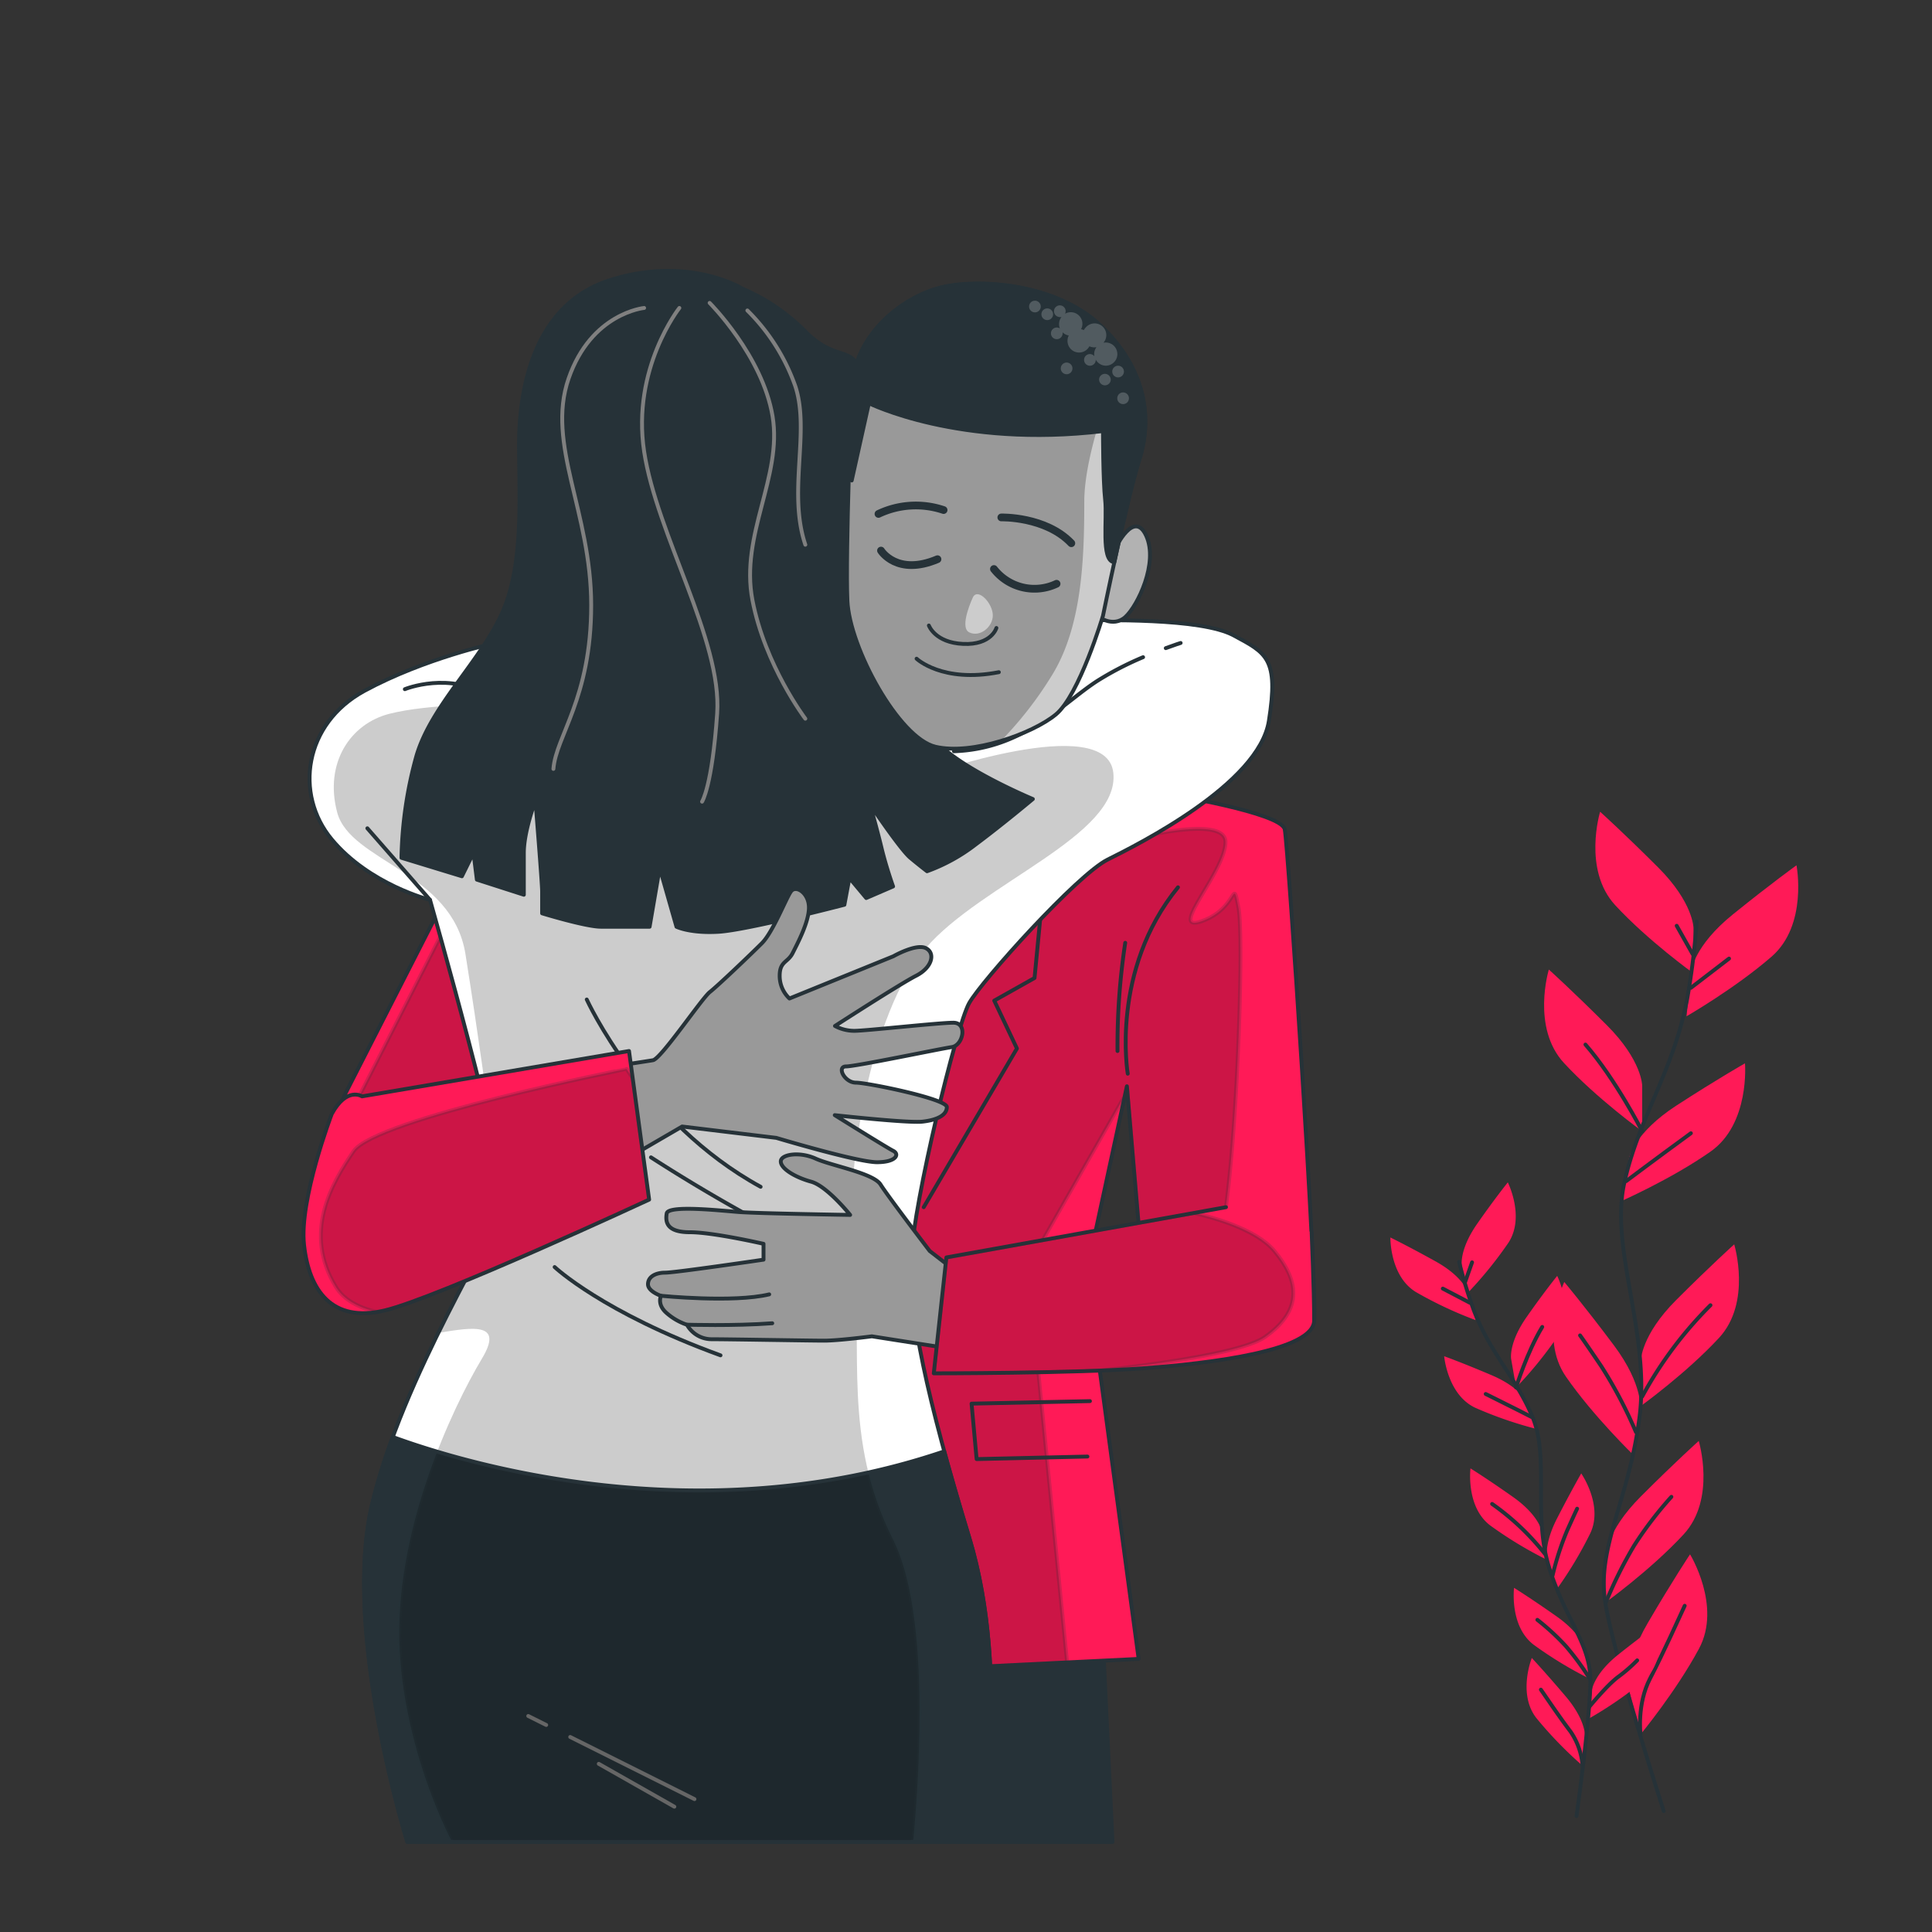 <svg xmlns="http://www.w3.org/2000/svg" xmlns:xlink="http://www.w3.org/1999/xlink" viewBox="0 0 500 500"><rect x="0" y="0" width="500" height="500" fill="#333333" stroke="none"/><defs><clipPath id="freepik--clip-path--inject-2"><path d="M302.07,205.51s29.55,4.78,30.42,9.13S341,333.93,340.1,341.75s-22.38,1.09-32.38-1.08-12.17-13.48-12.17-13.48l-3.91-46.06-10.43,48.24,13.47,99.95-53,2.61H162.57V190.3s82.14,1.3,86.92.87S302.07,205.51,302.07,205.51Z" style="fill:#FF1A57;stroke:#263238;stroke-linecap:round;stroke-linejoin:round"></path></clipPath><clipPath id="freepik--clip-path-2--inject-2"><path d="M128.24,166.4s-18.26,3.91-33.9,12.38-18.25,26.73-8.48,38.46,25.43,15.65,25.43,15.65,20.21,71.05,18.9,78.22-26.07,45-33.9,78.23,9.13,87.35,9.13,87.35h148s8.47-42.37-2.61-78.88-15.65-58-15-72.35,11.73-60,15-65.84,28-33.25,35.85-37.16,39.12-19.56,41.72-35.85-.65-17.61-9.12-22.17-33.25-3.91-43-3.91S183,157.27,183,157.27Z" style="fill:#fff;stroke:#263238;stroke-linecap:round;stroke-linejoin:round"></path></clipPath><clipPath id="freepik--clip-path-3--inject-2"><path d="M250.79,397.81c-2.46-8.11-4.6-15.48-6.44-22.2-63.62,21.61-124.63,2.89-142.69-3.72a150.64,150.64,0,0,0-5.37,17.45c-7.82,33.25,9.13,87.35,9.13,87.35h148S261.87,434.32,250.79,397.81Z" style="fill:#263238;stroke:#263238;stroke-linecap:round;stroke-linejoin:round"></path></clipPath><clipPath id="freepik--clip-path-4--inject-2"><path d="M220.42,101s-1.66,42.24-1.11,54.47,13.34,35.57,22.79,37.79,25-3.33,31.12-8.33,12.23-25.57,12.23-25.57,6.12-30,9.45-40.57,1.67-23.34-10-34.46-31.68-12.23-41.13-10S221,86,220.42,101Z" style="fill:#999;stroke:#263238;stroke-linecap:round;stroke-linejoin:round"></path></clipPath><clipPath id="freepik--clip-path-5--inject-2"><path d="M317.28,312.42l-72.36,13-3.26,30s36.51,0,54.11-1.3,44.33-4.56,44.33-12.39-.65-22.81-.65-22.81" style="fill:#FF1A57;stroke:#263238;stroke-linecap:round;stroke-linejoin:round"></path></clipPath><clipPath id="freepik--clip-path-6--inject-2"><path d="M85.86,288.3s-8.47,22.16-7.17,33.9,7.17,20.2,20.86,16.95S168,310.46,168,310.46L162.79,272l-69.1,11.74S89.77,281.13,85.86,288.3Z" style="fill:#FF1A57;stroke:#263238;stroke-linecap:round;stroke-linejoin:round"></path></clipPath></defs><g id="freepik--Plants--inject-2"><path d="M438.27,240.16s0-6.54-9.16-15.69-15-14.39-15-14.39-4.58,15,3.92,24.2,20.28,17.65,20.28,17.65Z" style="fill:#FF1A57"></path><path d="M425,281s0-6.54-9.16-15.69-15-14.39-15-14.39-4.58,15,3.93,24.2S425,292.77,425,292.77Z" style="fill:#FF1A57"></path><path d="M437.69,251.3s.69-6.5,10.76-14.64,16.48-12.72,16.48-12.72,3,15.44-6.46,23.65-22,15.42-22,15.42Z" style="fill:#FF1A57"></path><path d="M421.64,299.53s1.37-6.39,12.24-13.43,17.72-10.91,17.72-10.91,1.32,15.66-8.91,22.84-23.52,13-23.52,13Z" style="fill:#FF1A57"></path><path d="M424.66,352.12s0-6.54,9.15-15.69,15-14.39,15-14.39,4.58,15-3.92,24.19-20.27,17.66-20.27,17.66Z" style="fill:#FF1A57"></path><path d="M424.5,365s.93-6.48-6.83-16.84-12.84-16.38-12.84-16.38-6.67,14.24.44,24.51,17.56,20.36,17.56,20.36Z" style="fill:#FF1A57"></path><path d="M415.48,403s0-6.54,9.15-15.7,15-14.38,15-14.38,4.58,15-3.92,24.19-20.27,17.66-20.27,17.66Z" style="fill:#FF1A57"></path><path d="M421.59,437.49s-1.66-6.33,4.88-17.51,10.91-17.72,10.91-17.72,8.23,13.39,2.33,24.4-15.14,22.21-15.14,22.21Z" style="fill:#FF1A57"></path><path d="M439.09,238.49a186.79,186.79,0,0,1-2.5,20.3c-3.62,18.7-12.67,30.76-16.29,47.65s6.77,38.65,4,60.34-11.23,33.76-8.81,48.24,15.08,53.68,15.08,53.68" style="fill:none;stroke:#263238;stroke-linecap:round;stroke-linejoin:round"></path><line x1="437.6" y1="255.65" x2="447.47" y2="248.08" style="fill:none;stroke:#263238;stroke-linecap:round;stroke-linejoin:round"></line><line x1="438.06" y1="246.93" x2="433.93" y2="239.59" style="fill:none;stroke:#263238;stroke-linecap:round;stroke-linejoin:round"></line><path d="M420.85,305.67s8.26-6.2,16.75-12.39" style="fill:none;stroke:#263238;stroke-linecap:round;stroke-linejoin:round"></path><path d="M425,292.77s-6.88-13.49-14.69-22.44" style="fill:none;stroke:#263238;stroke-linecap:round;stroke-linejoin:round"></path><path d="M425,361.42a102,102,0,0,1,17.67-23.63" style="fill:none;stroke:#263238;stroke-linecap:round;stroke-linejoin:round"></path><path d="M423.37,370.6a115.81,115.81,0,0,0-8.95-17c-4.81-7.11-5.5-8-5.5-8" style="fill:none;stroke:#263238;stroke-linecap:round;stroke-linejoin:round"></path><path d="M415.48,415a109.44,109.44,0,0,1,7.43-15,96.49,96.49,0,0,1,9.64-12.62" style="fill:none;stroke:#263238;stroke-linecap:round;stroke-linejoin:round"></path><path d="M424.57,448.87s-1-7.83,2.47-14.48S434.39,419,436,415.57" style="fill:none;stroke:#263238;stroke-linecap:round;stroke-linejoin:round"></path><path d="M378.31,327.53s-.71-4.1,4-10.84S390.22,306,390.22,306s4.5,8.93.17,15.6a102.67,102.67,0,0,1-10.8,13.27Z" style="fill:#FF1A57"></path><path d="M391.08,351.69s-.71-4.1,4-10.83S403,330.2,403,330.2s4.5,8.94.16,15.6a102.68,102.68,0,0,1-10.79,13.28Z" style="fill:#FF1A57"></path><path d="M379.88,334.45s-1.14-4-8.34-8-11.71-6.19-11.71-6.19-.18,10,6.62,14.13a102.48,102.48,0,0,0,15.48,7.27Z" style="fill:#FF1A57"></path><path d="M395.18,363s-1.55-3.86-9.13-7.09-12.3-4.92-12.3-4.92.87,10,8.07,13.35A101.83,101.83,0,0,0,398,369.9Z" style="fill:#FF1A57"></path><path d="M399,396.26s-.71-4.1-7.44-8.85-11-7.39-11-7.39-1.24,9.93,5.09,14.75a102.86,102.86,0,0,0,14.63,8.87Z" style="fill:#FF1A57"></path><path d="M400.49,404.29s-1.29-4,2.46-11.3,6.27-11.67,6.27-11.67,5.73,8.21,2.38,15.42a101.83,101.83,0,0,1-8.8,14.67Z" style="fill:#FF1A57"></path><path d="M412,437.37s.48-4.14,6.93-9.26,10.55-8,10.55-8,1.81,9.85-4.23,15a102.41,102.41,0,0,1-14.1,9.69Z" style="fill:#FF1A57"></path><path d="M410.28,427.16s-.71-4.1-7.44-8.84-11-7.39-11-7.39-1.24,9.92,5.09,14.74a101.8,101.8,0,0,0,14.63,8.87Z" style="fill:#FF1A57"></path><path d="M410.19,449.45s.35-4.14-5-10.44-8.76-9.93-8.76-9.93-3.72,9.29,1.18,15.55a102.76,102.76,0,0,0,11.91,12.29Z" style="fill:#FF1A57"></path><path d="M377.61,326.57A120.23,120.23,0,0,0,381.39,339c4.3,11.33,11.28,17.91,15.38,28.11s0,25,4.05,38.27,10.71,19.95,10.77,29.29S408,470,408,470" style="fill:none;stroke:#263238;stroke-linecap:round;stroke-linejoin:round"></path><line x1="380.41" y1="337.16" x2="373.4" y2="333.49" style="fill:none;stroke:#263238;stroke-linecap:round;stroke-linejoin:round"></line><line x1="379.18" y1="331.75" x2="380.97" y2="326.69" style="fill:none;stroke:#263238;stroke-linecap:round;stroke-linejoin:round"></line><path d="M396.34,366.71s-5.85-3-11.84-5.95" style="fill:none;stroke:#263238;stroke-linecap:round;stroke-linejoin:round"></path><path d="M392.36,359.08s2.85-9.21,6.77-15.67" style="fill:none;stroke:#263238;stroke-linecap:round;stroke-linejoin:round"></path><path d="M399.81,402.13a65.07,65.07,0,0,0-13.65-12.91" style="fill:none;stroke:#263238;stroke-linecap:round;stroke-linejoin:round"></path><path d="M401.81,407.71a73.43,73.43,0,0,1,3.77-11.62c2.25-5,2.58-5.64,2.58-5.64" style="fill:none;stroke:#263238;stroke-linecap:round;stroke-linejoin:round"></path><path d="M411.27,441.78s4.64-5.69,7.53-7.82a39.51,39.51,0,0,0,4.9-4.26" style="fill:none;stroke:#263238;stroke-linecap:round;stroke-linejoin:round"></path><path d="M411.59,434.7a70.63,70.63,0,0,0-6.3-8.63,60.87,60.87,0,0,0-7.42-6.86" style="fill:none;stroke:#263238;stroke-linecap:round;stroke-linejoin:round"></path><path d="M409.56,456.92a17.9,17.9,0,0,0-3.13-8.82c-2.88-3.79-6.27-8.84-7.65-10.82" style="fill:none;stroke:#263238;stroke-linecap:round;stroke-linejoin:round"></path></g><g id="freepik--Characters--inject-2"><polygon points="287.92 476.69 285.34 422.59 244.27 424.54 246.16 476.69 287.92 476.69" style="fill:#263238;stroke:#263238;stroke-linecap:round;stroke-linejoin:round"></polygon><path d="M302.07,205.51s29.55,4.78,30.42,9.13S341,333.93,340.1,341.75s-22.38,1.09-32.38-1.08-12.17-13.48-12.17-13.48l-3.91-46.06-10.43,48.24,13.47,99.95-53,2.61H162.57V190.3s82.14,1.3,86.92.87S302.07,205.51,302.07,205.51Z" style="fill:#FF1A57"></path><g style="clip-path:url(#freepik--clip-path--inject-2)"><path d="M314.52,325.17c5.11-11.06,7.66-81.71,6-90.22s0,0-9.37,3.4,6-12.77,6-20.43-27.24,0-27.24,0l3.2-15.17c-14.1-4.25-40.08-11.9-43.54-11.58-4.78.43-86.92-.87-86.92-.87V431.93h79.09l34.42-1.69L266,327.72l24.68-43.41.06,1,.9-4.17,3.91,46.06a20.92,20.92,0,0,0,1.4,4.09C302,332.33,311,332.88,314.52,325.17Z" style="stroke:#263238;stroke-linecap:round;stroke-linejoin:round;opacity:0.2"></path></g><path d="M302.07,205.51s29.55,4.78,30.42,9.13S341,333.93,340.1,341.75s-22.38,1.09-32.38-1.08-12.17-13.48-12.17-13.48l-3.91-46.06-10.43,48.24,13.47,99.95-53,2.61H162.57V190.3s82.14,1.3,86.92.87S302.07,205.51,302.07,205.51Z" style="fill:none;stroke:#263238;stroke-linecap:round;stroke-linejoin:round"></path><polyline points="272.3 205.51 267.74 253.1 257.31 258.96 263.18 271.35 239.06 312.42" style="fill:none;stroke:#263238;stroke-linecap:round;stroke-linejoin:round"></polyline><path d="M113.51,235.71l-24,47.07s-6.72,13.45-7.14,22.7,14.71,15.13,25.21,13.87,17.65-15.13,21.86-24.38,13.45-33.62,13.45-45.81S122.75,223.52,113.51,235.71Z" style="fill:#FF1A57;stroke:#263238;stroke-linecap:round;stroke-linejoin:round"></path><path d="M116.91,236.56,93,283.63s-6.73,13.45-7.15,22.7S100.52,321.46,111,320.2s17.65-15.13,21.85-24.38S146.33,262.2,146.33,250,126.16,224.38,116.91,236.56Z" style="stroke:#263238;stroke-linecap:round;stroke-linejoin:round;opacity:0.2"></path><path d="M128.24,166.4s-18.26,3.91-33.9,12.38-18.25,26.73-8.48,38.46,25.43,15.65,25.43,15.65,20.21,71.05,18.9,78.22-26.07,45-33.9,78.23,9.13,87.35,9.13,87.35h148s8.47-42.37-2.61-78.88-15.65-58-15-72.35,11.73-60,15-65.84,28-33.25,35.85-37.16,39.12-19.56,41.72-35.85-.65-17.61-9.12-22.17-33.25-3.91-43-3.91S183,157.27,183,157.27Z" style="fill:#fff"></path><g style="clip-path:url(#freepik--clip-path-2--inject-2)"><path d="M120.45,246.86c3.4,21.28,6,40.86,6,40.86l-.53,0c2.8,11.56,4.75,21,4.31,23.41-.72,3.95-8.54,17.18-16.74,33.82,9.38-1.59,16.81-2.63,11.25,6.63-7.66,12.77-23,45.11-21.28,75.75,1.18,21.27,8.92,40.37,13.55,49.38H236.31c2-21.32,3.94-60.13-5.21-78.32C217.93,372.2,223.44,349,220.89,326s4.25-63.84,18.7-80.64,50.24-29.16,48.54-45.33-49.37.85-49.37.85-7.66-9.37-19.58-9.37-68.09-9.36-80-9.36-28.09,0-38.3,2.55-17,12.77-13.62,25.54S117,225.58,120.45,246.86Z" style="opacity:0.2"></path></g><path d="M128.24,166.4s-18.26,3.91-33.9,12.38-18.25,26.73-8.48,38.46,25.43,15.65,25.43,15.65,20.21,71.05,18.9,78.22-26.07,45-33.9,78.23,9.13,87.35,9.13,87.35h148s8.47-42.37-2.61-78.88-15.65-58-15-72.35,11.73-60,15-65.84,28-33.25,35.85-37.16,39.12-19.56,41.72-35.85-.65-17.61-9.12-22.17-33.25-3.91-43-3.91S183,157.27,183,157.27Z" style="fill:none;stroke:#263238;stroke-linecap:round;stroke-linejoin:round"></path><path d="M151.85,258.67s14.54,31.85,45,48.47" style="fill:none;stroke:#263238;stroke-linecap:round;stroke-linejoin:round"></path><path d="M168.47,299.52a426.86,426.86,0,0,0,45.69,25.62" style="fill:none;stroke:#263238;stroke-linecap:round;stroke-linejoin:round"></path><path d="M143.54,327.91s12.46,11.77,42.93,22.85" style="fill:none;stroke:#263238;stroke-linecap:round;stroke-linejoin:round"></path><path d="M250.79,397.81c-2.46-8.11-4.6-15.48-6.44-22.2-63.62,21.61-124.63,2.89-142.69-3.72a150.64,150.64,0,0,0-5.37,17.45c-7.82,33.25,9.13,87.35,9.13,87.35h148S261.87,434.32,250.79,397.81Z" style="fill:#263238"></path><g style="clip-path:url(#freepik--clip-path-3--inject-2)"><path d="M120.45,246.86c3.4,21.28,6,40.86,6,40.86l-.53,0c2.8,11.56,4.75,21,4.31,23.41-.72,3.95-8.54,17.18-16.74,33.82,9.38-1.59,16.81-2.63,11.25,6.63-7.66,12.77-23,45.11-21.28,75.75,1.18,21.27,8.92,40.37,13.55,49.38H236.31c2-21.32,3.94-60.13-5.21-78.32C217.93,372.2,223.44,349,220.89,326s4.25-63.84,18.7-80.64,50.24-29.16,48.54-45.33-49.37.85-49.37.85-7.66-9.37-19.58-9.37-68.09-9.36-80-9.36-28.09,0-38.3,2.55-17,12.77-13.62,25.54S117,225.58,120.45,246.86Z" style="stroke:#263238;stroke-linecap:round;stroke-linejoin:round;opacity:0.2"></path><line x1="147.57" y1="449.53" x2="179.73" y2="465.61" style="fill:none;stroke:#666;stroke-linecap:round;stroke-linejoin:round"></line><line x1="136.71" y1="444.1" x2="141.36" y2="446.42" style="fill:none;stroke:#666;stroke-linecap:round;stroke-linejoin:round"></line><line x1="154.96" y1="456.48" x2="174.52" y2="467.57" style="fill:none;stroke:#666;stroke-linecap:round;stroke-linejoin:round"></line></g><path d="M250.79,397.81c-2.46-8.11-4.6-15.48-6.44-22.2-63.62,21.61-124.63,2.89-142.69-3.72a150.64,150.64,0,0,0-5.37,17.45c-7.82,33.25,9.13,87.35,9.13,87.35h148S261.87,434.32,250.79,397.81Z" style="fill:none;stroke:#263238;stroke-linecap:round;stroke-linejoin:round"></path><path d="M295.83,170.08a81.72,81.72,0,0,0-11.79,6.1c-9.13,5.86-18.91,17.6-37.16,18.25" style="fill:none;stroke:#263238;stroke-linecap:round;stroke-linejoin:round"></path><path d="M305.55,166.4s-1.5.47-3.85,1.34" style="fill:none;stroke:#263238;stroke-linecap:round;stroke-linejoin:round"></path><line x1="111.29" y1="232.89" x2="95.07" y2="214.36" style="fill:none;stroke:#263238;stroke-linecap:round;stroke-linejoin:round"></line><path d="M104.77,178.36s11.77-4.85,22.15,2.07" style="fill:none;stroke:#263238;stroke-linecap:round;stroke-linejoin:round"></path><path d="M192.12,74.7S178.21,66,157.79,72.53s-23.47,29.55-23.47,42.59,1.3,30.85-4.35,43.45-18.25,23.91-22.16,36.94A105,105,0,0,0,103.9,222l15.64,4.78,3-6.08.87,6.95,12.16,3.91V220.72c0-5.65,3-13.47,3-13.47s1.73,21.29,1.73,23.47v5.65s11.3,3.47,15.21,3.47h12.61l2.61-15.21,4.34,15.21s3.48,1.74,10.87,1.31,32.59-7,32.59-7l1.3-6.95,4.35,5.21,6.95-3s-1.74-4.78-3-10-3-11.3-3-11.3S233,219.85,235.58,222s4.34,3.48,4.34,3.48a46.21,46.21,0,0,0,12.61-6.95c7-5.22,14.77-11.74,14.77-11.74s-15.64-6.52-23-13-19.12-24.34-20.86-41.29.87-43.89-.43-53.89-6.09-4.34-14.35-12.6A51,51,0,0,0,192.12,74.7Z" style="fill:#263238;stroke:#263238;stroke-linecap:round;stroke-linejoin:round"></path><path d="M166.7,79.7S153,81,147.14,98,153,132.5,153,156.62s-9.13,33.9-9.78,42.37" style="fill:none;stroke:gray;stroke-linecap:round;stroke-linejoin:round"></path><path d="M175.82,79.7s-12.38,15.64-9.12,37.15,20.21,48.89,18.9,67.8-3.91,22.82-3.91,22.82" style="fill:none;stroke:gray;stroke-linecap:round;stroke-linejoin:round"></path><path d="M183.65,78.39s13.69,13.69,16.29,29.34-8.47,30.64-5.21,47.58S208.42,186,208.42,186" style="fill:none;stroke:gray;stroke-linecap:round;stroke-linejoin:round"></path><path d="M193.42,80.35A51.67,51.67,0,0,1,205.81,99.9c3.91,11.74-2,27.38,2.61,41.07" style="fill:none;stroke:gray;stroke-linecap:round;stroke-linejoin:round"></path><path d="M288.7,141.86s4.77-10.17,7.95-3.18-2.23,18.12-5.41,21-7.62,0-7.62-1.27S288.7,141.86,288.7,141.86Z" style="fill:#b2b2b2;stroke:#263238;stroke-linecap:round;stroke-linejoin:round"></path><path d="M220.42,101s-1.66,42.24-1.11,54.47,13.34,35.57,22.79,37.79,25-3.33,31.12-8.33,12.23-25.57,12.23-25.57,6.12-30,9.45-40.57,1.67-23.34-10-34.46-31.68-12.23-41.13-10S221,86,220.42,101Z" style="fill:#999"></path><g style="clip-path:url(#freepik--clip-path-4--inject-2)"><path d="M280.61,129.82c0,15-.6,32.42-8.4,45a96,96,0,0,1-13.25,17c5.82-1.74,11.21-4.37,14.26-6.86,6.12-5,12.23-25.57,12.23-25.57s6.12-30,9.45-40.57a31.31,31.31,0,0,0-4-27.37C288.7,96.65,280.61,116.83,280.61,129.82Z" style="fill:#fff;opacity:0.5"></path><path d="M251.83,154.49s-3.73,7.8-1,9.16,6.11-1.36,6.11-4.41S253.18,152.12,251.83,154.49Z" style="fill:#fff;opacity:0.5"></path></g><path d="M220.42,101s-1.66,42.24-1.11,54.47,13.34,35.57,22.79,37.79,25-3.33,31.12-8.33,12.23-25.57,12.23-25.57,6.12-30,9.45-40.57,1.67-23.34-10-34.46-31.68-12.23-41.13-10S221,86,220.42,101Z" style="fill:none;stroke:#263238;stroke-linecap:round;stroke-linejoin:round"></path><path d="M227.35,133a22.51,22.51,0,0,1,16.85-1" style="fill:none;stroke:#263238;stroke-linecap:round;stroke-linejoin:round;stroke-width:2px"></path><path d="M259.14,133.91s11.44-.32,18.12,6.68" style="fill:none;stroke:#263238;stroke-linecap:round;stroke-linejoin:round;stroke-width:2px"></path><path d="M228,142.49s4.13,6.68,14.62,2.23" style="fill:none;stroke:#263238;stroke-linecap:round;stroke-linejoin:round;stroke-width:2px"></path><path d="M257.23,147.26a13.33,13.33,0,0,0,16.21,3.82" style="fill:none;stroke:#263238;stroke-linecap:round;stroke-linejoin:round;stroke-width:2px"></path><path d="M240.39,161.88s1.59,4.45,8.9,4.77,8.58-4.13,8.58-4.13" style="fill:none;stroke:#263238;stroke-linecap:round;stroke-linejoin:round"></path><path d="M237.21,170.47s6.67,6.35,21.29,3.49" style="fill:none;stroke:#263238;stroke-linecap:round;stroke-linejoin:round"></path><path d="M243.77,74.37C234.32,76.59,221,86,220.42,101c0,0-.41,10.56-.76,22.65l.76.7,4.45-20s23.34,11.67,60.58,7.22c0,0,0,12.79.56,17.79s-1.11,15.56,2.22,16.12c0,0,.11,0,.16,0,2-9.32,4.69-20.9,6.51-26.67,3.33-10.56,1.67-23.34-10-34.46S253.22,72.14,243.77,74.37Z" style="fill:#263238;stroke:#263238;stroke-linecap:round;stroke-linejoin:round"></path><g style="opacity:0.2"><path d="M286.17,94.64a3,3,0,0,0,0-6,3.05,3.05,0,0,0-.6.06A3,3,0,0,0,281,84.74a2.76,2.76,0,0,0-.5.69,3,3,0,0,0-.72-.23,3,3,0,0,0-4.15-4,1.64,1.64,0,0,0,.15-.49,1.51,1.51,0,1,0-1.67,1.33,1.5,1.5,0,0,0,.6,0A3,3,0,0,0,274.3,85a1.54,1.54,0,0,0-.64-.23A1.51,1.51,0,1,0,275,86.39a1.26,1.26,0,0,0,0-.39,3,3,0,0,0,1.6.83,2.89,2.89,0,0,0-.33,1.34,3,3,0,0,0,5.66,1.45,3.07,3.07,0,0,0,1.84.22,3,3,0,0,0-.6,1.78,2.88,2.88,0,0,0,.06.59,1.5,1.5,0,0,0-1-.57,1.51,1.51,0,1,0,1.34,1.67,2.26,2.26,0,0,0,0-.26A3,3,0,0,0,286.17,94.64Z" style="fill:#fff"></path><path d="M272.53,81.49a1.51,1.51,0,1,0-1.67,1.34A1.51,1.51,0,0,0,272.53,81.49Z" style="fill:#fff"></path><path d="M268,77.83a1.51,1.51,0,1,0,1.34,1.67A1.52,1.52,0,0,0,268,77.83Z" style="fill:#fff"></path><path d="M290.86,96.33a1.51,1.51,0,1,0-1.67,1.33A1.51,1.51,0,0,0,290.86,96.33Z" style="fill:#fff"></path><path d="M286.11,96.76a1.51,1.51,0,0,0-1.66,1.34,1.51,1.51,0,0,0,3,.33A1.52,1.52,0,0,0,286.11,96.76Z" style="fill:#fff"></path><path d="M276.21,93.84a1.51,1.51,0,1,0,1.33,1.67A1.51,1.51,0,0,0,276.21,93.84Z" style="fill:#fff"></path><path d="M290.82,101.57a1.51,1.51,0,1,0,1.34,1.66A1.51,1.51,0,0,0,290.82,101.57Z" style="fill:#fff"></path></g><path d="M248.83,330.12l-8.22-6.36s-10.84-14.2-12.71-17.19-12.71-4.86-16.83-6.73-9-1.13-9,.74,3.74,4.12,7.85,5.24,10.1,8.6,10.1,8.6-23.93-.38-28.79-.75-18.32-1.87-18.69.37,0,4.86,6,4.86,19.06,3,19.06,3V326s-22.8,3.36-25.42,3.36-4.48,1.12-4.48,3,3.36,3,3.36,3-1.12,2.25,1.5,4.49a15.51,15.51,0,0,0,5.23,3,7.31,7.31,0,0,0,6.36,3.74c4.48,0,25.42.37,29.16.37s12.33-1.12,12.33-1.12L247,349.19Z" style="fill:#999;stroke:#263238;stroke-linecap:round;stroke-linejoin:round"></path><path d="M171.07,335.35s18.69,1.87,28-.37" style="fill:none;stroke:#263238;stroke-linecap:round;stroke-linejoin:round"></path><path d="M177.8,342.83s12,.37,22.06-.37" style="fill:none;stroke:#263238;stroke-linecap:round;stroke-linejoin:round"></path><path d="M317.28,312.42l-72.36,13-3.26,30s36.51,0,54.11-1.3,44.33-4.56,44.33-12.39-.65-22.81-.65-22.81" style="fill:#FF1A57"></path><g style="clip-path:url(#freepik--clip-path-5--inject-2)"><path d="M308.9,313.93l-64,11.53-3.26,30s24.27,0,42.78-.7c18.08-2.05,37.65-5,43-8.78,10.21-7.2,8.41-15,2.4-22.21C325.07,318,313.45,314.94,308.9,313.93Z" style="stroke:#263238;stroke-linecap:round;stroke-linejoin:round;opacity:0.2"></path></g><path d="M317.28,312.42l-72.36,13-3.26,30s36.51,0,54.11-1.3,44.33-4.56,44.33-12.39-.65-22.81-.65-22.81" style="fill:none;stroke:#263238;stroke-linecap:round;stroke-linejoin:round"></path><path d="M93.33,285.72S166.88,274.8,169,274.38s12.61-16,14.71-17.65,10.51-9.67,13.45-12.61,6.3-11.77,7.57-13.45,4.62.42,4.62,4.2-2.94,9.25-4.2,11.77-3.37,2.1-3.37,5.88a8,8,0,0,0,2.53,5.89l26.89-10.93s5.89-3.36,8.41-2.1,1.68,5-2.52,7.14-21,13-21,13a10.68,10.68,0,0,0,5,1.26c2.94,0,21.85-2.1,25.63-2.1s2.52,5.89-.42,6.31-24.79,5-27.32,5-.42,4.2,2.53,4.2,23.53,4.2,23.53,6.31-2.52,3.36-6.3,3.78-22.7-1.68-22.7-1.68,13.45,8.4,15.13,9.24.84,2.94-4.2,2.94-26.06-6.3-26.06-6.3l-24.37-2.94s-43.29,25.21-60.1,34.88S91.65,337.84,87,333.22s-7.14-22.28-5-29.42A65.5,65.5,0,0,1,86.61,292" style="fill:#999;stroke:#263238;stroke-linecap:round;stroke-linejoin:round"></path><path d="M85.86,288.3s-8.47,22.16-7.17,33.9,7.17,20.2,20.86,16.95S168,310.46,168,310.46L162.79,272l-69.1,11.74S89.77,281.13,85.86,288.3Z" style="fill:#FF1A57"></path><g style="clip-path:url(#freepik--clip-path-6--inject-2)"><path d="M91.51,297.93c-5.7,8.4-13.21,21.2-4.48,35.29,2,3.14,5.67,5.15,10.42,6.33.68-.11,1.38-.23,2.1-.4,13.69-3.26,68.45-28.69,68.45-28.69l-4.26-31.41-1.58-2.4S97.2,289.54,91.51,297.93Z" style="stroke:#263238;stroke-linecap:round;stroke-linejoin:round;opacity:0.2"></path></g><path d="M85.86,288.3s-8.47,22.16-7.17,33.9,7.17,20.2,20.86,16.95S168,310.46,168,310.46L162.79,272l-69.1,11.74S89.77,281.13,85.86,288.3Z" style="fill:none;stroke:#263238;stroke-linecap:round;stroke-linejoin:round"></path><path d="M291.86,277.87s-4.56-26.73,13-48.24" style="fill:none;stroke:#263238;stroke-linecap:round;stroke-linejoin:round"></path><path d="M291.21,244a177.58,177.58,0,0,0-2,28" style="fill:none;stroke:#263238;stroke-linecap:round;stroke-linejoin:round"></path><polyline points="282.08 362.61 251.44 363.26 252.75 377.61 281.43 376.95" style="fill:none;stroke:#263238;stroke-linecap:round;stroke-linejoin:round"></polyline></g></svg>